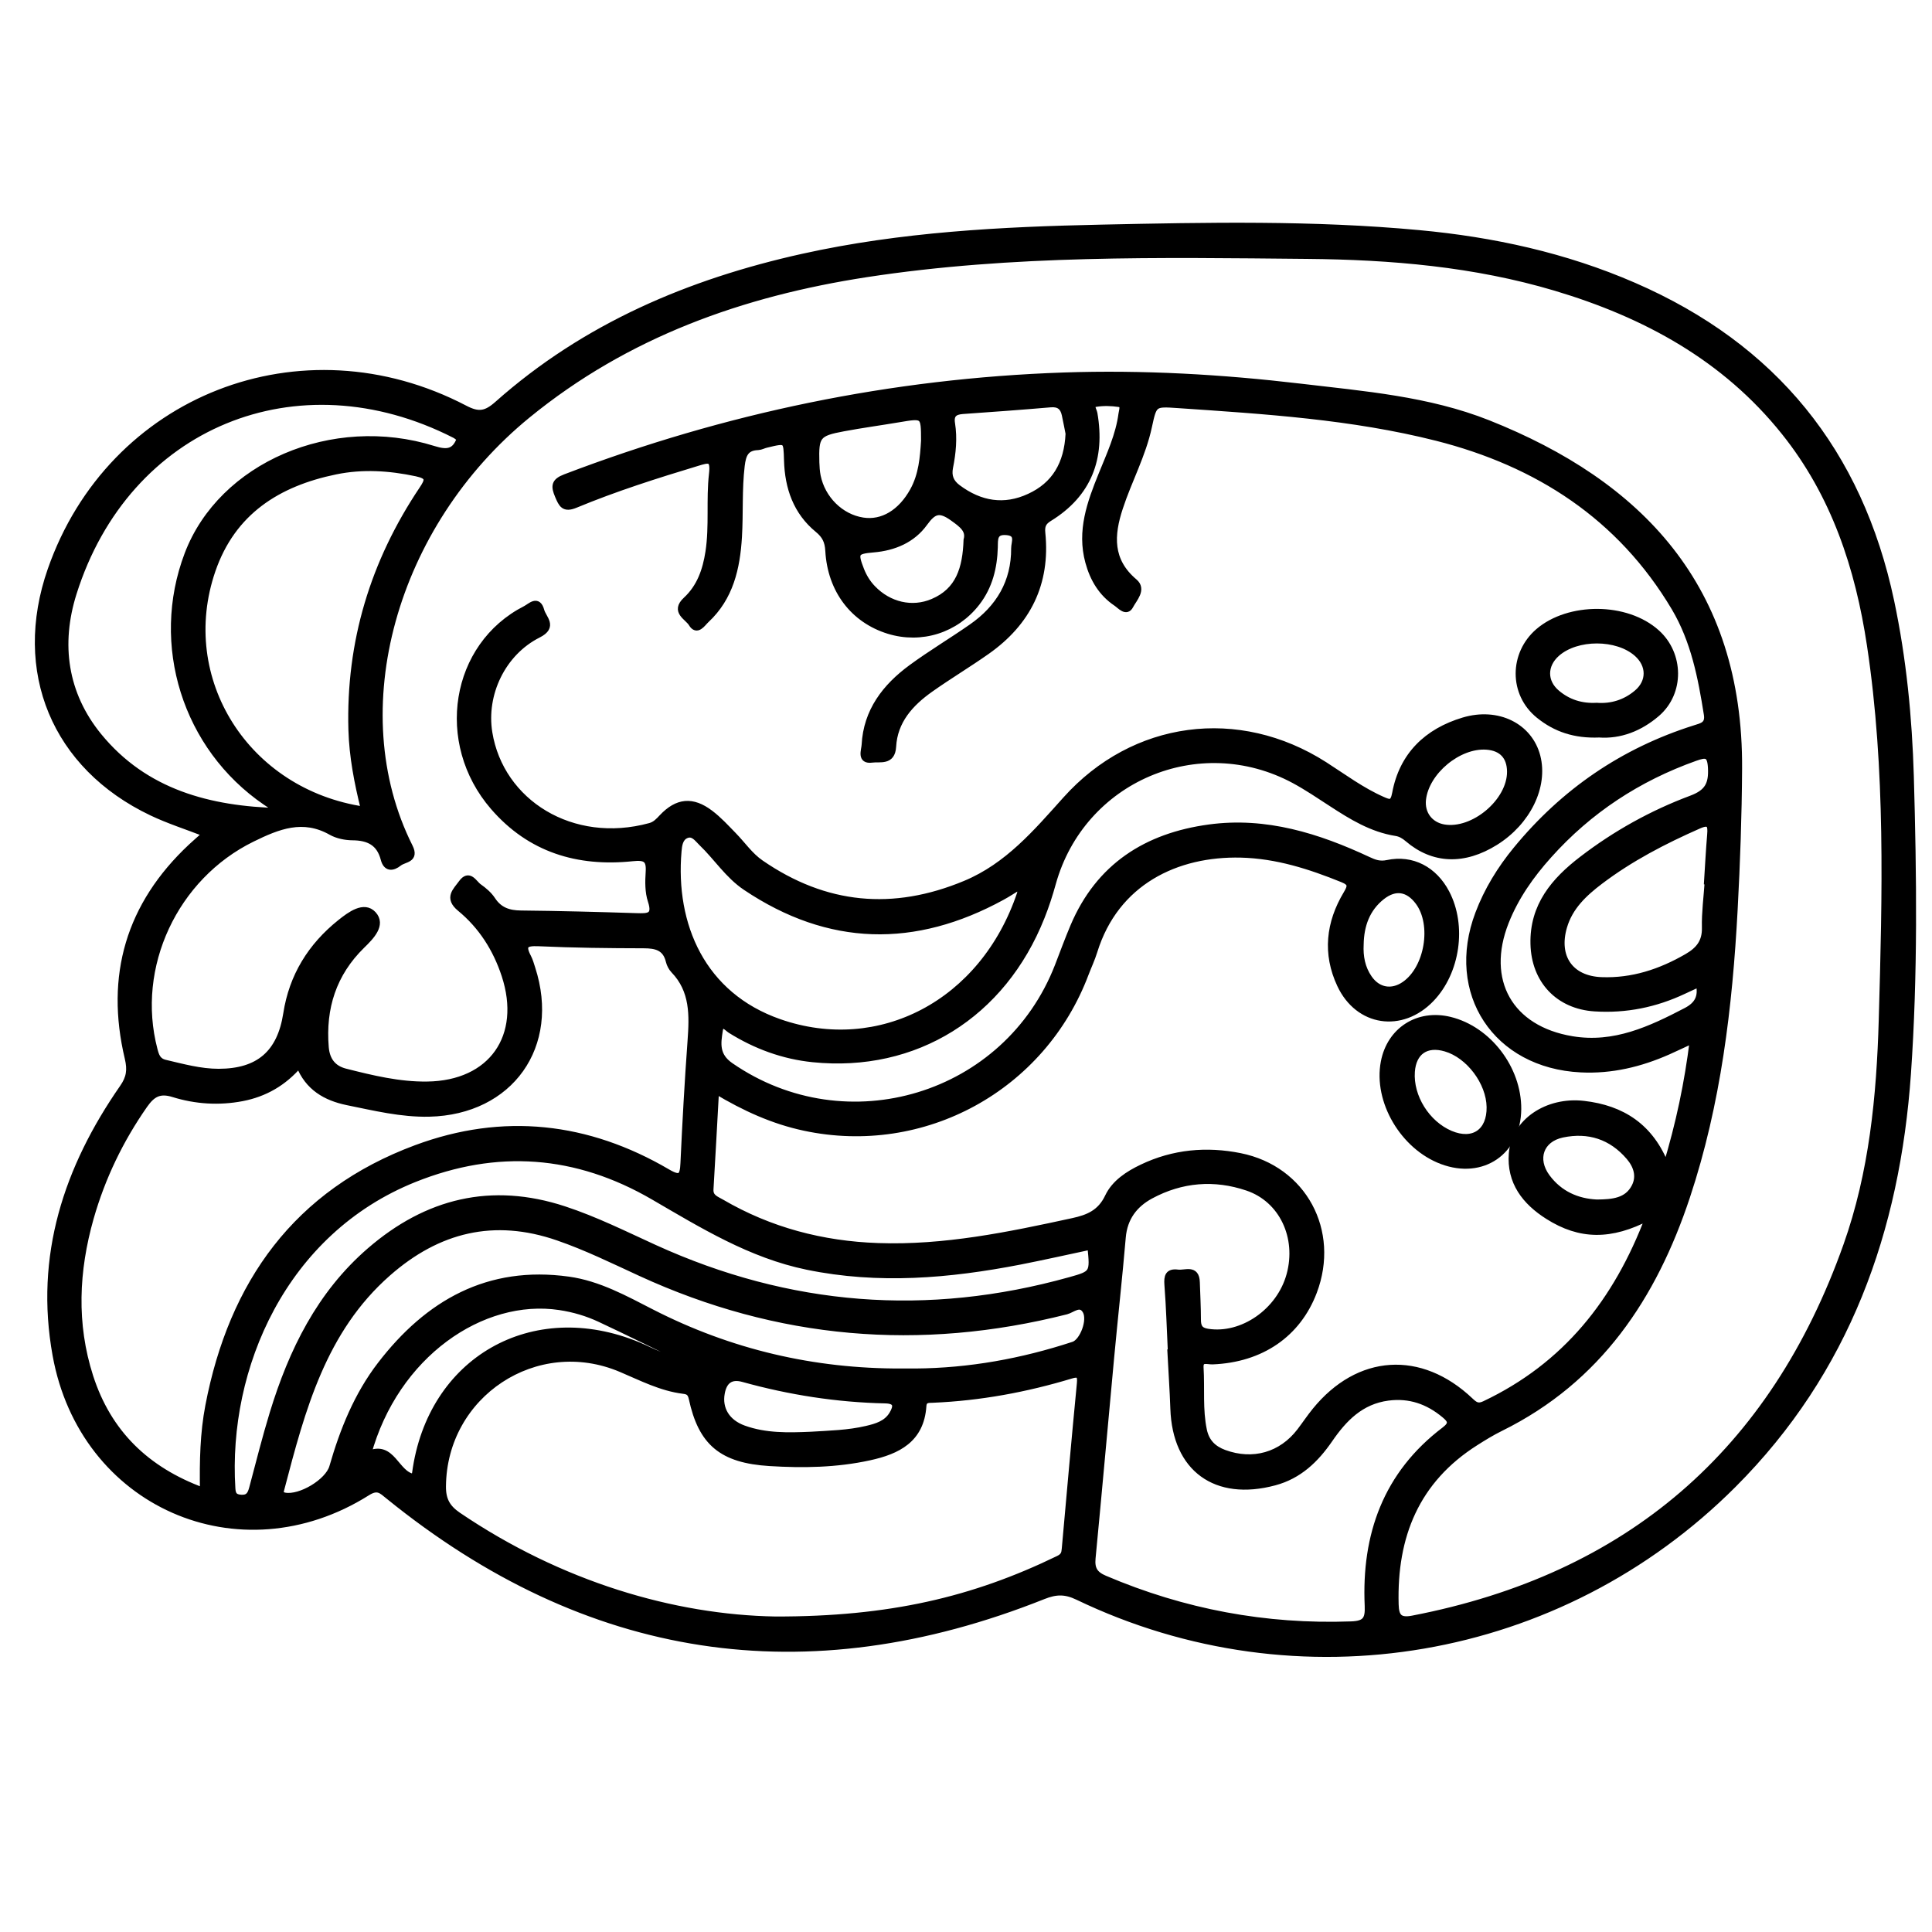 <?xml version="1.0" encoding="utf-8"?>
<!-- Generator: Adobe Illustrator 23.0.0, SVG Export Plug-In . SVG Version: 6.00 Build 0)  -->
<svg version="1.0" xmlns="http://www.w3.org/2000/svg" xmlns:xlink="http://www.w3.org/1999/xlink" x="0px" y="0px"
	 viewBox="0 0 3000 3000" style="enable-background:new 0 0 3000 3000;" xml:space="preserve">
<style type="text/css">
	.st0{stroke:#000000;stroke-width:10;stroke-miterlimit:10;}
</style>
<g id="Layer_1">
</g>
<g id="Layer_2">
	<g>
		<path class="st0" d="M319.7,1294.6c-30.4-11.8-58.1-20.6-84.1-33C85.2,1189.9,24.1,1042.4,78.9,885.1
			c93-266.8,389.5-383,642.7-250.8c21.5,11.3,33.1,9.3,51.1-6.7c136.1-120.9,297.9-189.5,473.9-228.6
			c152.8-33.9,308.1-41.9,463.7-45.2c164.4-3.5,328.9-6.8,492.9,8.5c115.2,10.7,227.3,35.1,333.9,81.5
			c217.4,94.5,350,257.8,399.2,489.9c19,89.9,27.8,180.7,30.5,272.1c4.4,153.8,6.2,307.8-4.5,461.4
			c-17.1,243.5-94.6,461.7-270.9,638.1c-268.8,269-674.9,339-1018,174.1c-19.2-9.2-33.8-8.9-53.5-1
			c-369.1,147.1-708.2,94.8-1016.7-155.4c-10.6-8.6-16.7-15.7-32.8-5.5c-198.8,125.3-442.1,17.8-483.8-213.4
			c-27.8-153.8,17.2-290.1,104.1-415.2c10.6-15.2,12.3-27.6,8-45.8c-30.4-127.9,1.8-237.9,98.3-328.2
			C303.9,1308.5,311.1,1302.3,319.7,1294.6z M2560,1889.8c-58.7,30.8-106.5,30.2-156.2-1.3c-35.5-22.4-59.5-53.3-55.9-97.5
			c3.9-48.8,54.5-83.1,111.2-76.6c59.4,6.8,104.2,35,128.1,97c20.2-66.7,33.4-129.5,41.7-196.6c-15,6.9-26.7,12.6-38.7,17.9
			c-43.2,19.1-88,29.9-135.6,27.5c-131.6-6.5-205.4-118.5-158.9-241.4c13.8-36.5,34-69.3,58.7-99.4c73.9-90,166.1-153.2,277.3-188.3
			c11-3.5,21.7-5.3,19-22c-9.1-57.5-20.1-114.3-50.3-165.3c-84.4-142-212.9-224.5-369.2-264.2c-131.5-33.3-267-41.7-402.1-50.9
			c-37.2-2.5-37.5-2.8-45.3,33.5c-9.4,44.1-31.2,83.7-45.1,126.2c-14,42.5-16.4,82.1,22.7,115.1c13.9,11.7-0.8,26.3-6.4,37
			c-6,11.7-15.4,0.1-21.4-4c-22.9-15.3-36.2-37.5-43.4-64c-13.1-48.2,2.8-91.8,20.4-135.2c12.5-30.9,26.8-61.3,31.2-94.8
			c0.7-5.4,4.5-14.3-4.1-15.5c-12-1.8-24.8-2.2-36.7-0.1c-9.3,1.6-2.8,9.9-1.9,15.2c12,69.4-8.8,125-70,162.6
			c-9.9,6.1-12,12.2-10.9,23.2c7.8,78-22.5,138.8-85.9,183.4c-28.7,20.2-58.9,38.3-87.6,58.6c-31.1,22-56,49.3-58.2,89.6
			c-1.4,24.3-20.3,18-32.4,19.7c-18.8,2.6-11.6-14.2-11.2-22.4c2.7-52.5,31.9-90.2,72.3-119.9c30.4-22.3,63-41.7,93.9-63.3
			c42.3-29.5,66.3-69.8,66-122.2c-0.1-8.9,8-23.9-12.2-25.5c-19.9-1.6-18.2,11.8-18.5,23.8c-0.9,31.5-8.1,60.9-27.7,86.2
			c-32.6,42.1-86.1,59-136.8,43.4c-54.4-16.8-90-62.8-93.4-124.2c-0.8-14.7-5.3-23.8-16.4-32.9c-33.6-27.5-46.5-65.2-47.7-107.3
			c-1-32.3-0.3-32.4-32.6-24.6c-4.3,1-8.4,3.4-12.6,3.6c-19.2,0.6-23.7,11.6-25.8,29.1c-4.4,36.9-2.1,73.8-4.3,110.6
			c-2.9,48.4-13.2,94.2-50.6,128.9c-5.9,5.5-14.2,19.6-22.5,5.6c-6-10-28-18.5-8.6-36.4c21.5-19.9,30.6-46,35-74.7
			c6.2-40.3,0.9-81,5.5-121c3-25.6-5.7-22.7-23.2-17.4c-63.9,19.3-127.5,39.5-189.2,65.1c-17.8,7.4-21.2-0.6-26.9-14
			c-6.2-14.7-6.1-21.9,11.3-28.5c249.3-95.1,506.9-148.6,773.7-157.8c123.1-4.2,245.6,2.9,367.7,17.3
			c98.5,11.7,198.2,19.6,291.4,56.6c234.6,93.3,391.2,254.4,389.4,536.5c-0.4,73-3,145.9-6.9,218.7
			c-8.1,151.2-25.9,300.9-73.9,445.5c-51.7,155.7-137.2,284.3-289.3,359.4c-13.4,6.6-26.1,14.4-38.7,22.4
			c-92.5,58.6-127.4,145.6-124.5,251.6c0.5,19.3,6.2,26.2,26.6,22.3c335.4-64.7,559.9-258.5,673.9-579.7
			c40.1-112.9,51.6-231.3,55-350.2c5.5-194.2,10.8-388.7-18.3-581.8c-18.1-120.5-55.5-234.2-133.1-331.1
			c-92.5-115.7-216.2-182.7-355.5-224.3c-125.8-37.5-255.3-48.4-385.7-49.6c-228.6-2.1-457.4-6.4-684.3,28.4
			c-193.1,29.7-372.3,93.3-526.1,218.9c-208.7,170.3-289.8,458.4-183.3,670.7c10,20-8.3,18.5-16.4,24.9c-10.2,8.1-19.7,8.6-23.5-6.1
			c-6.7-25.6-23.9-33.8-48.7-34c-11.1-0.1-23.5-2.6-33.1-8c-43.9-24.8-82.4-9.3-122.9,10.6c-120,58.9-185.7,198.4-151.8,327.5
			c2.5,9.4,4.9,17.9,16.9,20.7c27.4,6.4,54.6,14,83,14c62.4-0.1,95.8-29.2,105.3-90.4c9-58.3,38-105.1,83.8-141.7
			c15.2-12.1,36.6-28.1,50.8-12.8c14.9,16.1-3.2,34.5-17.6,48.5c-44.3,43.4-61.4,96.8-56.3,158.1c1.7,20.1,11.5,33,30.6,37.9
			c41.8,10.6,83.9,20.8,127.2,20.2c100.2-1.2,151.8-74.9,120.5-170.2c-13.5-41.1-36.2-76.6-69.3-103.8c-19.9-16.4-6.4-27,2.1-38.9
			c12.1-16.9,19.2,0.3,27,5.7c7.8,5.5,15.6,12.1,20.8,20c10.8,16.5,25.4,21.4,44.4,21.6c59.8,0.6,119.6,2.2,179.3,4.1
			c17.8,0.5,31.2,1.1,22.8-24.3c-4.5-13.7-4.3-29.7-3.3-44.5c1.4-20.7-5.8-23.8-25.6-21.8c-84.4,8.8-158.6-13.3-215.8-79.4
			c-86.3-99.8-61.7-250.4,49.9-307.3c7.7-3.9,18.9-16.6,24.1,2.5c3.3,12.3,20.8,24.6-4.4,37.3c-55.8,28.1-86,92.5-76.3,152.3
			c17.6,108.4,128.7,178.3,249.9,145.2c8.1-2.2,13.2-7.7,18.7-13.6c23.7-25.1,47-27.5,74.7-6.5c13.2,10,24.6,22.5,36.2,34.4
			c14.1,14.4,25.4,31.4,42.4,43.1c100,68.9,205.5,78.8,317.6,32.1c66-27.5,110.2-79.8,156-130.8c105.6-117.8,268-139.3,401.6-53.9
			c29.5,18.9,57.8,40.1,90.1,54.3c10.5,4.6,16.8,7.3,20-10.1c11-59.3,49.5-96,105.8-112.9c53.4-16,102.4,9,114.4,55.5
			c12,46.7-14.9,101.9-65.1,133.2c-48.6,30.3-96.1,28.7-135.8-5.3c-5.6-4.8-11.3-8.2-18.3-9.3c-37.5-5.9-68.9-25.3-99.9-45.5
			c-19.1-12.4-38.1-25.3-58.1-36.1c-148.7-79.8-329.9-2.2-375.1,160c-4.9,17.7-10.6,35.3-17.4,52.3
			c-60.4,152.2-196.2,236.7-354.8,220.6c-46.2-4.7-88.8-20.4-128.2-45c-4.8-3-14.4-15.1-16.8,0.5c-3.1,20-6.2,39.1,17,55.1
			c180.3,124.6,429.2,49.3,508.5-155c7.9-20.5,15.5-41.1,24-61.3c39.5-93.3,113.4-140.3,210.8-153.5c87.8-11.9,168.7,13.6,247,50.2
			c9.5,4.5,17.9,7.5,29.6,5c38.5-8.2,72.6,10,91.5,46c26.8,51.1,16.5,122.8-23.5,164.5c-45.8,47.8-113.2,37.9-141.2-21.9
			c-22.6-48.2-17.2-95.9,9.8-141c7-11.7,8-17.1-6.1-22.8c-50.8-20.6-102.2-37.1-157.7-38.5c-100.2-2.5-194.7,42.7-228.1,150.5
			c-3.6,11.7-8.9,22.9-13.3,34.4c-66.8,177.7-251.6,278.8-436.7,239.2c-48.3-10.3-92.5-30.3-137.5-57.3c-3,53.7-5.6,103.4-8.6,153.1
			c-0.8,12.8,9,15.6,17.2,20.4c75.2,43.9,156.7,65.2,243.4,68.2c102.9,3.6,202.6-17.1,302.3-38.8c24-5.2,43-13,54.8-37.9
			c10.2-21.6,31.2-35.3,53.1-45.7c48.6-23.2,100-27.7,151.9-17.3c98.4,19.8,150,116.1,114.4,210.2
			c-24.9,65.9-81.8,104.9-157.2,107.9c-7.9,0.3-19.8-5-18.9,10c2,32.4-1.6,65.1,5.2,97.3c3.9,18.3,14.8,29,31.8,35.3
			c44.7,16.4,89,3.9,117.8-33.8c8-10.5,15.3-21.5,23.6-31.7c67.2-82.7,163.4-89,240.8-15.5c7.2,6.8,11.9,10.1,22.2,5.2
			C2430.9,2120.9,2510.3,2021.4,2560,1889.8z M1204,2515.1c177.1,0.3,307.4-30.3,439.7-94.5c8.4-4.1,9.4-8.6,10-15.7
			c7.7-85.7,15.2-171.4,23.5-257c1.3-13.2-2.5-15.7-14-12.2c-70.1,21.2-141.5,34.4-214.8,37.5c-6.5,0.3-14.2-0.8-14.9,10.1
			c-3.5,52-39.5,69.8-83.6,79.4c-51.1,11.2-103,12-154.7,8.8c-74.5-4.6-105.9-31.5-120.7-100c-2-9.1-5.7-11.3-13.4-12.2
			c-34.6-4.3-65.1-20.3-96.6-33.6c-131.9-56-275.8,39.3-277,182.3c-0.2,21,6.8,33.5,23.8,45.1
			C870.2,2460.9,1046.1,2512.4,1204,2515.1z M464.5,1653.2c-24.3,28.3-53.7,45-88.4,51.7c-36,6.9-72.1,4.6-106.8-6.2
			c-21.4-6.7-32.8-0.3-45.1,17.3c-37.6,53.9-65.6,112-83.6,175c-23.3,82.1-27.1,164.7-0.8,246.6c28.1,87.3,87.2,145.1,175.7,177.5
			c-0.8-46.7,0.2-89.7,8.3-132c36.5-190.6,136.8-331.2,322.5-400.2c134.8-50.1,266.1-35.4,390.1,37.3c20.6,12.1,24.3,6.5,25.2-14.2
			c2.9-63.2,6.4-126.3,11-189.4c2.9-39.9,4.2-78.6-26.3-110.2c-3.5-3.7-6.2-8.9-7.4-13.8c-5.1-21.4-19.8-25.1-39.4-25.1
			c-54.5-0.1-109-0.7-163.4-3.2c-20.7-0.9-26,3.5-16.1,22.3c2.8,5.4,4.4,11.5,6.3,17.3c38.8,119.9-33.7,222.1-159.7,225.1
			c-43.5,1-85.4-9.4-127.5-17.9C506.1,1704.2,478.4,1688.8,464.5,1653.2z M1817.8,2100.4c0.2,0,0.5,0,0.7,0
			c-1.7-35.1-2.7-70.3-5.4-105.3c-1-13.2,1-20.6,15.8-18.7c11.4,1.5,28.5-8.1,29.2,14.7c0.6,19.3,1.7,38.6,1.7,58
			c0,11.4,3.2,17.3,15.6,19.2c53.5,8.4,111.8-31.7,127.3-88.7c15.9-58.2-11.4-117.2-65.6-135.6c-51.3-17.4-102.5-13.3-150.5,12.6
			c-25.1,13.6-40.9,34.4-43.5,64.7c-5.3,62.1-12.2,124.1-18,186.1c-9.7,104.1-18.9,208.2-28.9,312.2c-1.6,16.6,3.5,25.2,19.1,31.8
			c122.4,52.2,249.7,76.1,382.7,71.3c22.2-0.8,27-7.8,26.1-29.1c-5-110.1,28.5-204.4,119-273c13-9.8,9.8-15.6,0-23.7
			c-25.5-21.3-54.2-31.4-87.8-27c-42.3,5.6-68.5,32.7-91,65.5c-21.4,31-47.2,56-85.3,66.2c-91.1,24.4-153.6-21-156.7-114.4
			C1821.3,2158.3,1819.3,2129.4,1817.8,2100.4z M434.1,1259.8c-7.2-4.8-14.5-9.6-21.7-14.5c-124.1-84.9-174.2-244.3-120.9-384.6
			c52.4-137.9,225-212.4,381.8-163.3c20.5,6.4,33.2,5.5,41-16.2c-2.6-1.9-5.2-4.4-8.2-5.9C461.6,550.7,196.7,658.7,114,921.1
			c-24.9,79.1-14.2,156.4,39.1,221.8C225,1230.9,325.5,1257.1,434.1,1259.8z M565.6,1257.6c-10.7-42.8-18.4-83.2-19.6-124.4
			C542.2,997,580,872.9,655.6,760.1c9.9-14.7,11.5-21-8.9-25.4c-41.9-8.9-83.5-11.6-125.5-3C431,750.2,361,794.7,329.7,885.5
			C271.5,1054.4,381.7,1230.5,565.6,1257.6z M1400.1,2130c7,0,14.1,0,21.1,0c84.2-0.6,166-15.5,245.8-41.7
			c14.5-4.8,27.4-38.4,18.8-53c-8.4-14.2-20.7-1.7-30.1,0.7c-227.4,57.5-447.8,38.7-661.1-59.4c-42.2-19.4-84-40-128.1-55.2
			c-99.4-34.4-186.6-12.8-264.2,55.4c-101,88.7-133.3,211.5-165.5,334.4c-1.3,4.8-3,9.9,5.3,11.5c24,4.5,67.5-21.4,74.2-44.7
			c16.4-57,38.3-111.6,74.7-158.9c73.6-95.7,167.1-149.1,291.7-131.8c46.8,6.5,87.8,29.4,129.2,50.6
			C1133.8,2100.3,1263.3,2130.5,1400.1,2130z M1693.5,1935.5c-36.8,7.8-73.5,16.1-110.3,23.3c-109.4,21.2-219,30.7-329.7,7.9
			c-87.9-18.1-162.8-64.4-238.5-108.4c-120-69.8-243.8-78.8-371.8-27.5c-203,81.5-294.5,292.8-282.7,480.6
			c0.6,9.6,3.4,13.9,13.7,14.6c11.8,0.8,15-5.5,17.6-14.9c10.4-39,20.2-78.2,32-116.8c29.5-96.3,72.8-184.8,150.6-252.1
			C663,1865.6,763,1840.9,876,1878c48.5,15.9,94,38.7,140.3,59.8c208.8,95.1,423.9,112,645,50.3
			C1697.6,1978,1697.8,1977.3,1693.5,1935.5z M1584.2,1375.7c-10.5,6.4-19.2,12.2-28.4,17.2c-135.6,74.1-268.3,71.6-397.7-15.2
			c-27.5-18.4-45.1-46.6-68.5-69c-6.5-6.2-13-16.7-24.2-11.9c-10,4.3-11.3,15.7-12.1,24.9c-9.9,114.6,36.9,223.9,157,265.7
			c154.7,53.9,316.4-28.8,373.9-199.8C1585.1,1384.4,1584.2,1380.8,1584.2,1375.7z M2638.3,1527.5c-8.4,3.9-16.2,7.5-24,11.1
			c-43.7,20.6-89.6,30-138,26.9c-56.3-3.6-93.4-43.2-94.8-99.6c-1.5-59.3,32.1-98.5,75.2-131.5c51.8-39.8,108.7-71.4,169.7-94.2
			c25.4-9.5,32-22.4,30.7-47.8c-1.1-21.7-7.8-21.8-24.7-15.8c-88.6,31.5-164.9,81.4-227.6,151.5c-27.7,30.9-51.4,64.4-66.8,103.3
			c-36.1,91.3,6.3,166.6,103.1,182.6c65.7,10.9,121.8-15.4,177.6-44.5C2636.3,1560.2,2642.7,1547.8,2638.3,1527.5z M2652,1369.4
			c-0.3,0-0.6,0-1-0.1c1.6-24.5,2.8-49.1,4.9-73.6c1.3-14.8-1.2-21.3-18-13.9c-54,23.8-106.2,50.8-153.3,86.5
			c-24.5,18.6-47.2,39.5-56.3,70.9c-13.6,46.8,9.9,81.3,58.5,83.1c47.8,1.8,91.5-12.5,132.8-36.4c18.2-10.5,28.7-23,28.1-45.6
			C2647.2,1416.8,2650.4,1393.1,2652,1369.4z M1068.4,2114.2c-50-24.3-93-45.7-136.6-66.1c-19.8-9.3-40.8-15.5-62.7-18.8
			c-120.6-18.2-255.4,74-297.8,229.1c38.2-17.9,43,31.4,71.3,35.3c0.8-2,2-4.2,2.3-6.5c23.5-175.3,182.1-266.1,346.1-198.2
			C1014.1,2098.5,1035.8,2112.6,1068.4,2114.2z M1659.6,673.3c-1.4-7.1-3.5-18.3-5.9-29.4c-2.6-12-9.2-17.5-22.4-16.4
			c-45.4,3.9-90.9,7.2-136.4,10.4c-12.8,0.9-19.2,5.7-16.9,19.8c3.6,22.8,1.4,45.6-3.1,68c-2.7,13.6,1.2,23.5,12.4,31.8
			c34.6,25.8,72,32.1,111.2,13.9C1637.7,753.4,1657.4,720.9,1659.6,673.3z M1435.2,684.4c-0.1-40.4-0.1-40.3-39.9-33.6
			c-28.5,4.8-57.2,8.7-85.6,14c-40.5,7.5-43.6,11.9-42.4,53.3c0.2,7,0.7,14.1,2,20.9c7.2,35.9,36.1,64.3,70.4,69.6
			c30.7,4.8,59.4-12.6,78.2-46.6C1431.5,737.4,1433.6,710.3,1435.2,684.4z M1259.1,2228.2c28.9-1.8,58-2.4,86.4-9.1
			c15.5-3.6,31.1-8.1,40-22.8c7.2-11.9,8.2-21.7-10.7-22.1c-75-1.6-148.6-13.1-220.9-33.2c-19.2-5.3-30.1,3.1-33.5,22.4
			c-4.4,24.3,8,45.5,34.5,55C1188.7,2230.6,1223.9,2229.7,1259.1,2228.2z M1501.2,838.5c4.2-15.4-6.6-23.7-21.8-34.5
			c-20.8-14.9-30.1-11-44,8.2c-18.7,25.9-47.3,37.9-79.1,40.6c-28,2.4-30,5.2-19.4,32.3c4.2,10.7,10.1,20.3,18.1,28.6
			c25.1,26.2,61.4,34.8,93.6,21C1489.2,917.5,1499.7,882.6,1501.2,838.5z M2345.1,1198.1c-0.2-23.6-13.1-37.3-36.8-39
			c-43.5-3.1-94.1,39-99,82.2c-2.5,22.1,10.8,39.9,32.4,43.8C2287.8,1293.2,2345.5,1244.7,2345.1,1198.1z M2112.5,1466.4
			c-1,19,2.3,36.9,13.3,52.7c13.7,19.7,35.5,23.4,55.2,9.8c36.3-25,47.7-93.2,21.6-128.4c-15.8-21.3-36-24.7-56.9-8.2
			C2122.1,1411,2113,1437,2112.5,1466.4z M2479.5,1867.6c24.6-0.2,47.3-2.1,58.9-24.7c8.3-16.1,3.3-32.6-8.5-46.4
			c-27.6-32.3-63.2-43.6-103.9-35.1c-34.2,7.2-44.8,38.5-23.9,66.6C2421.7,1854.4,2449.2,1866.2,2479.5,1867.6z"/>
		<path class="st0" d="M2483.2,1140.2c-37.7,1.5-67.4-8.4-93.6-29.6c-41.7-33.7-41-95.3-0.6-130c46.8-40.2,136.4-40.8,183.8,2.2
			c36.6,33.2,37.7,92.3,0.2,124.9C2546.2,1130.9,2515.2,1142.5,2483.2,1140.2z M2479.4,1096.3c22.8,1.7,44.3-4.8,62.4-20.1
			c20.7-17.4,20.4-43.6,0.1-61.5c-30.9-27.4-93.7-27.4-124.6,0c-20.2,17.9-20.6,44.1,0.1,61.5
			C2434.8,1090.9,2455.3,1097.6,2479.4,1096.3z"/>
		<path class="st0" d="M2357.2,1722.1c-0.5,66.4-55.5,104.1-117.9,80.8c-60.2-22.5-101.8-93.3-90.2-153.7
			c9.4-49.4,53-77.3,102.2-65.3C2310.9,1598.4,2357.6,1659.3,2357.2,1722.1z M2313.4,1719c-0.6-38.5-32.2-80.6-68.7-91.2
			c-30-8.8-50.5,5.3-52.7,36.3c-2.8,39,23.4,81,60.3,96.6C2287.7,1775.6,2314,1757.6,2313.4,1719z"/>
	</g>
</g>
</svg>
